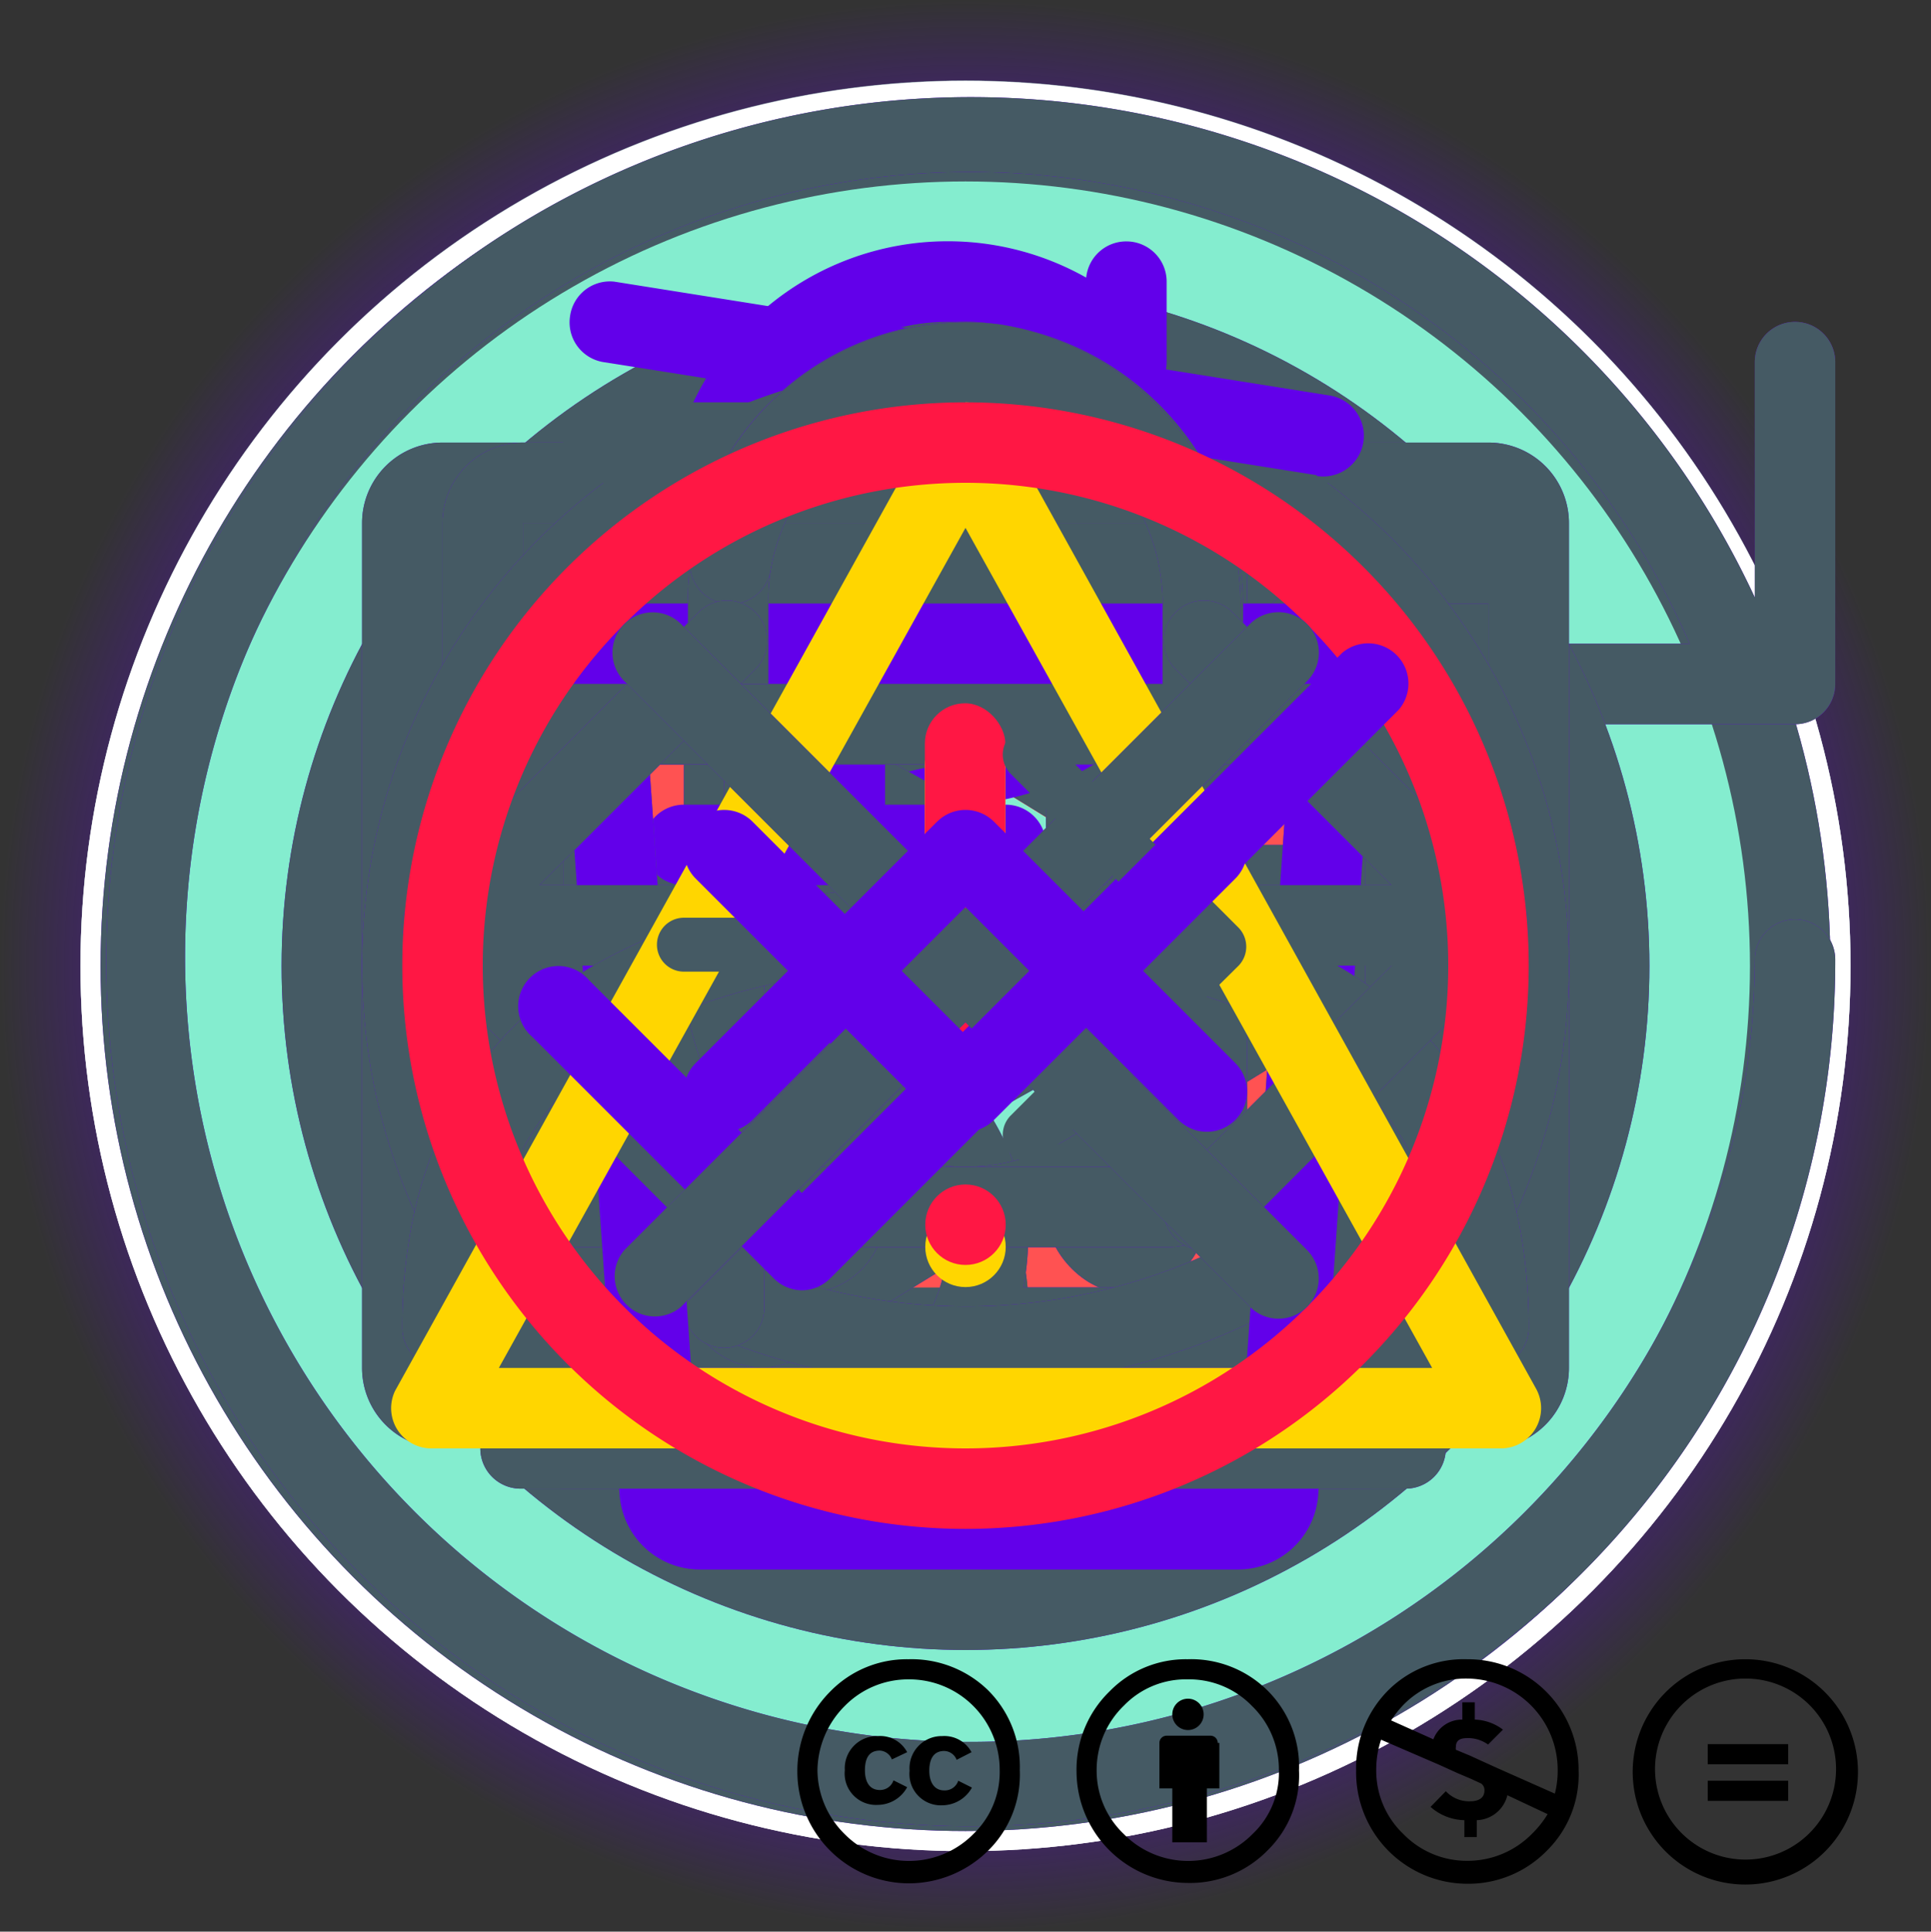 <!-- Icons under CC-BY-ND-NC license-->
<svg xmlns="http://www.w3.org/2000/svg" xmlns:xlink="http://www.w3.org/1999/xlink" viewBox="0 0 48 48.01">
  <rect x="0" y="0" width="48" height="48.01" fill="#333333" stroke="none"/>
  <defs>
    <style>
      .cls-1 {
        fill: url(#radial-gradient);
      }

      .cls-10, .cls-2 {
        fill: #fff;
      }

      .cls-15, .cls-16, .cls-3, .cls-7, .cls-8, .cls-9 {
        fill: none;
      }

      .cls-4 {
        fill: #90a4ae;
      }

      .cls-5 {
        fill: #6200ea;
      }

      .cls-6 {
        fill: #455a64;
      }

      .cls-10, .cls-15, .cls-7, .cls-9 {
        stroke: #6200ea;
      }

      .cls-7, .cls-8 {
        stroke-linecap: round;
      }

      .cls-7, .cls-8, .cls-9 {
        stroke-linejoin: round;
      }

      .cls-10, .cls-11, .cls-15, .cls-16, .cls-7, .cls-8, .cls-9 {
        stroke-width: 2px;
      }

      .cls-11, .cls-16, .cls-8 {
        stroke: #455a64;
      }

      .cls-8 {
        opacity: 0.5;
      }

      .cls-10, .cls-11, .cls-15, .cls-16 {
        stroke-miterlimit: 10;
      }

      .cls-11, .cls-14 {
        fill: #84edcf;
      }

      .cls-12 {
        fill: #ff5252;
      }

      .cls-13 {
        fill: #ffeb3b;
      }

      .cls-17 {
        fill: #b0bec5;
      }

      .cls-18 {
        fill: #ffd600;
      }

      .cls-19 {
        fill: #ff1744;
      }

      .cls-20 {
        fill-rule: evenodd;
      }
    </style>
    <radialGradient id="radial-gradient" cx="24" cy="24.01" r="24" gradientUnits="userSpaceOnUse">
      <stop offset="0.6" stop-color="#6200ea"/>
      <stop offset="1" stop-color="#6200ea" stop-opacity="0"/>
    </radialGradient>
  </defs>
  <title>icons_Asset 104</title>
  <g id="Layer_2" data-name="Layer 2">
    <g id="Pressed_bg">
      <circle id="shadow" class="cls-1" cx="24" cy="24.01" r="24"/>
      <circle id="whiteCircle" class="cls-2" cx="24" cy="24.01" r="22"/>
      <rect id="frame" class="cls-3" y="0.01" width="48" height="48"/>
    </g>
    <g id="Circle_bg">
      <g id="Circle">
        <path class="cls-4" d="M24,3A21,21,0,1,1,3,24,21,21,0,0,1,24,3m0-1A22,22,0,1,0,46,24,22,22,0,0,0,24,2Z"/>
      </g>
      <rect id="frame-2" data-name="frame" class="cls-3" y="0.01" width="48" height="48"/>
    </g>
    <g id="Selected_bg">
      <circle class="cls-2" cx="24" cy="24.01" r="22"/>
      <rect id="frame-3" data-name="frame" class="cls-3" y="0.01" width="48" height="48"/>
    </g>
    <g id="ic_about">
      <g id="about_highlight">
        <rect id="frame-4" data-name="frame" class="cls-3" y="0.01" width="48" height="48"/>
        <circle class="cls-5" cx="24" cy="18.58" r="1"/>
        <rect class="cls-5" x="23" y="21.54" width="2" height="10" rx="1" transform="translate(48.01 53.07) rotate(-180)"/>
        <rect id="frame-5" data-name="frame" class="cls-3" y="0.01" width="48" height="48" transform="translate(48 48.02) rotate(180)"/>
        <path class="cls-5" d="M34.5,13.32H16.15L11.7,8.88A1,1,0,0,0,10,9.59v23.1a3.5,3.5,0,0,0,3.5,3.5h21a3.5,3.5,0,0,0,3.5-3.5V16.82A3.5,3.5,0,0,0,34.5,13.32ZM36,32.69a1.51,1.51,0,0,1-1.5,1.5h-21a1.51,1.51,0,0,1-1.5-1.5V12l3.33,3.31H34.5A1.51,1.51,0,0,1,36,16.83Z"/>
      </g>
      <g id="about_default">
        <rect id="frame-6" data-name="frame" class="cls-3" y="0.01" width="48" height="48"/>
        <circle class="cls-6" cx="24" cy="18.58" r="1"/>
        <rect class="cls-6" x="23" y="21.54" width="2" height="10" rx="1" transform="translate(48.01 53.07) rotate(-180)"/>
        <rect id="frame-7" data-name="frame" class="cls-3" y="0.01" width="48" height="48" transform="translate(48 48.02) rotate(180)"/>
        <path class="cls-6" d="M34.5,13.32H16.15L11.7,8.88A1,1,0,0,0,10,9.59v23.1a3.5,3.5,0,0,0,3.5,3.5h21a3.5,3.5,0,0,0,3.5-3.5V16.82A3.5,3.5,0,0,0,34.5,13.32ZM36,32.69a1.51,1.51,0,0,1-1.5,1.5h-21a1.51,1.51,0,0,1-1.5-1.5V12l3.33,3.31H34.5A1.51,1.51,0,0,1,36,16.83Z"/>
      </g>
    </g>
    <g id="ic_new">
      <g id="new2_highlight">
        <rect id="frame-8" data-name="frame" class="cls-3" y="0.01" width="48" height="48"/>
        <path class="cls-5" d="M34,10H22.83a2,2,0,0,0-1.41.58L20,12l-6,6-1.41,1.41a2,2,0,0,0-.54,1,1.84,1.84,0,0,0-.05.41V36a2,2,0,0,0,2,2H34a2,2,0,0,0,2-2V12A2,2,0,0,0,34,10ZM22,12.84V20H14.83ZM34,36H14V22h8a2,2,0,0,0,2-2V12H34Z"/>
      </g>
      <g id="new2_default">
        <rect id="frame-9" data-name="frame" class="cls-3" y="0.01" width="48" height="48"/>
        <path class="cls-6" d="M34,10H22.83a2,2,0,0,0-1.41.58L20,12l-6,6-1.41,1.41a2,2,0,0,0-.54,1,1.84,1.84,0,0,0-.05.41V36a2,2,0,0,0,2,2H34a2,2,0,0,0,2-2V12A2,2,0,0,0,34,10ZM22,12.84V20H14.83ZM34,36H14V22h8a2,2,0,0,0,2-2V12H34Z"/>
      </g>
    </g>
    <g id="ic_download">
      <g id="download_highlight">
        <path class="cls-5" d="M31.78,23.23a1,1,0,0,0-1.41,0L25,28.6V11a1,1,0,1,0-2,0V28.59l-5.36-5.36a1,1,0,0,0-1.42,0,1,1,0,0,0,0,1.41l7.07,7.07a1,1,0,0,0,1.42,0l7.07-7.07A1,1,0,0,0,31.78,23.23Z"/>
        <rect class="cls-5" x="14" y="34.01" width="20" height="2" rx="1"/>
        <rect id="frame-10" data-name="frame" class="cls-3" y="0.01" width="48" height="48"/>
      </g>
      <g id="download_default">
        <path class="cls-6" d="M31.78,23.23a1,1,0,0,0-1.41,0L25,28.6V11a1,1,0,1,0-2,0V28.59l-5.36-5.36a1,1,0,0,0-1.42,0,1,1,0,0,0,0,1.41l7.07,7.07a1,1,0,0,0,1.42,0l7.07-7.07A1,1,0,0,0,31.78,23.23Z"/>
        <rect class="cls-6" x="14" y="34.01" width="20" height="2" rx="1"/>
        <rect id="frame-11" data-name="frame" class="cls-3" y="0.01" width="48" height="48"/>
      </g>
    </g>
    <g id="ic_open">
      <g id="open_highlight">
        <path class="cls-5" d="M16.22,24.79a1,1,0,0,0,1.41,0L23,19.42V37a1,1,0,0,0,2,0V19.42l5.36,5.37a1,1,0,0,0,1.42-1.42L24.71,16.3a1,1,0,0,0-1.42,0l-7.07,7.07A1,1,0,0,0,16.22,24.79Z"/>
        <rect class="cls-5" x="14" y="12.01" width="20" height="2" rx="1" transform="translate(48 26.01) rotate(180)"/>
        <rect id="frame-12" data-name="frame" class="cls-3" y="0.01" width="48" height="48"/>
      </g>
      <g id="open_default">
        <path class="cls-6" d="M16.22,24.79a1,1,0,0,0,1.41,0L23,19.42V37a1,1,0,0,0,2,0V19.42l5.36,5.37a1,1,0,0,0,1.42-1.42L24.71,16.3a1,1,0,0,0-1.42,0l-7.07,7.07A1,1,0,0,0,16.22,24.79Z"/>
        <rect class="cls-6" x="14" y="12.01" width="20" height="2" rx="1" transform="translate(48 26.01) rotate(180)"/>
        <rect id="frame-13" data-name="frame" class="cls-3" y="0.01" width="48" height="48"/>
      </g>
    </g>
    <g id="ic_uisettings">
      <g id="uiSettings_highlight">
        <g id="icon_UI_settings">
          <path class="cls-5" d="M27.59,16.63a4.88,4.88,0,1,0,4.88,4.88A4.87,4.87,0,0,0,27.59,16.63Zm0,7.75a2.88,2.88,0,1,1,2.88-2.87A2.88,2.88,0,0,1,27.59,24.38Z"/>
          <path class="cls-5" d="M36.39,22.5a6.5,6.5,0,0,0,.08-1,6.74,6.74,0,0,0-.08-1l1.21-.91a1,1,0,0,0,.27-1.3L35.5,14.21a1,1,0,0,0-1.25-.42l-1.41.6a9.3,9.3,0,0,0-1.71-1L31,11.89A1,1,0,0,0,30,11H25.23a1,1,0,0,0-1,.88l-.19,1.5a8.91,8.91,0,0,0-1.7,1l-1.41-.6a1,1,0,0,0-1.26.42L17.32,18.3a1,1,0,0,0,.26,1.3l1.21.91a8.4,8.4,0,0,0-.07,1,8.09,8.09,0,0,0,.07,1l-1.21.91a1,1,0,0,0-.26,1.3l2.36,4.09a1,1,0,0,0,1.26.42l1.41-.6a8.91,8.91,0,0,0,1.7,1l.19,1.51a1,1,0,0,0,1,.88H30a1,1,0,0,0,1-.88l.18-1.51a9.3,9.3,0,0,0,1.71-1l1.41.6a1,1,0,0,0,1.25-.42l2.37-4.09a1,1,0,0,0-.27-1.3Zm-2.06-2.26,0,.15a6.58,6.58,0,0,1,.12,1.12,6.58,6.58,0,0,1-.12,1.11l0,.15a1,1,0,0,0,.38,1l1,.74L34.22,27l-1.15-.48a1,1,0,0,0-1,.15l-.12.09A6.55,6.55,0,0,1,30,27.92l-.14,0a1,1,0,0,0-.64.82L29.07,30H26.12L26,28.79a1,1,0,0,0-.64-.81l-.14-.06a6.55,6.55,0,0,1-1.93-1.13l-.12-.09a1,1,0,0,0-1-.15L21,27l-1.48-2.55,1-.74a1,1,0,0,0,.39-1l0-.14a6.71,6.71,0,0,1-.11-1.12,6.52,6.52,0,0,1,.11-1.12l0-.15a1,1,0,0,0-.39-1l-1-.74L21,16l1.14.48a1,1,0,0,0,1-.14l.11-.1a7.22,7.22,0,0,1,1.94-1.13l.14-.05a1,1,0,0,0,.64-.82L26.12,13h2.95l.15,1.21a1,1,0,0,0,.63.82l.15.05a7,7,0,0,1,1.93,1.13l.12.1a1,1,0,0,0,1,.14L34.22,16l1.47,2.55-1,.74A1,1,0,0,0,34.33,20.24Z"/>
          <path class="cls-5" d="M36,30a1,1,0,0,0-1,1v3H11V14h7a1,1,0,0,0,0-2H10a1,1,0,0,0-1,1V35a1,1,0,0,0,1,1H36a1,1,0,0,0,1-1V31A1,1,0,0,0,36,30Z"/>
        </g>
        <rect id="frame-14" data-name="frame" class="cls-3" y="0.01" width="48" height="48"/>
      </g>
      <g id="uiSettings_default">
        <g id="icon_UI_settings-2" data-name="icon_UI_settings">
          <path class="cls-6" d="M27.59,16.63a4.88,4.88,0,1,0,4.88,4.88A4.87,4.87,0,0,0,27.59,16.63Zm0,7.75a2.88,2.88,0,1,1,2.88-2.87A2.88,2.88,0,0,1,27.59,24.38Z"/>
          <path class="cls-6" d="M36.39,22.5a6.5,6.5,0,0,0,.08-1,6.74,6.74,0,0,0-.08-1l1.21-.91a1,1,0,0,0,.27-1.3L35.5,14.21a1,1,0,0,0-1.25-.42l-1.41.6a9.3,9.3,0,0,0-1.71-1L31,11.89A1,1,0,0,0,30,11H25.23a1,1,0,0,0-1,.88l-.19,1.5a8.91,8.91,0,0,0-1.7,1l-1.41-.6a1,1,0,0,0-1.26.42L17.32,18.3a1,1,0,0,0,.26,1.3l1.21.91a8.4,8.4,0,0,0-.07,1,8.09,8.09,0,0,0,.07,1l-1.21.91a1,1,0,0,0-.26,1.3l2.36,4.09a1,1,0,0,0,1.26.42l1.41-.6a8.91,8.91,0,0,0,1.7,1l.19,1.51a1,1,0,0,0,1,.88H30a1,1,0,0,0,1-.88l.18-1.51a9.3,9.3,0,0,0,1.71-1l1.41.6a1,1,0,0,0,1.25-.42l2.37-4.09a1,1,0,0,0-.27-1.3Zm-2.06-2.26,0,.15a6.58,6.58,0,0,1,.12,1.12,6.58,6.58,0,0,1-.12,1.11l0,.15a1,1,0,0,0,.38,1l1,.74L34.22,27l-1.15-.48a1,1,0,0,0-1,.15l-.12.09A6.55,6.55,0,0,1,30,27.92l-.14,0a1,1,0,0,0-.64.82L29.07,30H26.12L26,28.79a1,1,0,0,0-.64-.81l-.14-.06a6.55,6.55,0,0,1-1.93-1.13l-.12-.09a1,1,0,0,0-1-.15L21,27l-1.48-2.55,1-.74a1,1,0,0,0,.39-1l0-.14a6.71,6.71,0,0,1-.11-1.12,6.52,6.52,0,0,1,.11-1.12l0-.15a1,1,0,0,0-.39-1l-1-.74L21,16l1.14.48a1,1,0,0,0,1-.14l.11-.1a7.22,7.22,0,0,1,1.94-1.13l.14-.05a1,1,0,0,0,.64-.82L26.12,13h2.95l.15,1.21a1,1,0,0,0,.63.82l.15.05a7,7,0,0,1,1.93,1.13l.12.1a1,1,0,0,0,1,.14L34.22,16l1.47,2.55-1,.74A1,1,0,0,0,34.33,20.24Z"/>
          <path class="cls-6" d="M36,30a1,1,0,0,0-1,1v3H11V14h7a1,1,0,0,0,0-2H10a1,1,0,0,0-1,1V35a1,1,0,0,0,1,1H36a1,1,0,0,0,1-1V31A1,1,0,0,0,36,30Z"/>
        </g>
        <rect id="frame-15" data-name="frame" class="cls-3" y="0.01" width="48" height="48"/>
      </g>
    </g>
    <g id="ic_clearSettings">
      <g id="clearSettings_highlight">
        <rect id="frame-16" data-name="frame" class="cls-3" y="0.01" width="48" height="48"/>
        <g id="icon_clear_settings">
          <path class="cls-5" d="M14.41,29.75l-1.1-1.9,1.44-1.09a1,1,0,0,0,.39-1l0-.19A9.05,9.05,0,0,1,15,24.13a9,9,0,0,1,.15-1.47l0-.19a1,1,0,0,0-.39-1l-1.44-1.08,2.13-3.69,1.68.72a1,1,0,0,0,1-.15l.15-.12a9.15,9.15,0,0,1,2.54-1.49l.19-.06a1,1,0,0,0,.64-.82L21.87,13h4.26l.21,1.79a1,1,0,0,0,.64.82l1.21.46.73-1.86L28.26,14,28,11.9A1,1,0,0,0,27,11H21a1,1,0,0,0-1,.88L19.74,14a10.75,10.75,0,0,0-2.39,1.4l-1.94-.83a1,1,0,0,0-1.26.42l-3,5.21a1,1,0,0,0,.27,1.3l1.67,1.26a8.9,8.9,0,0,0,0,2.79L11.4,26.78a1,1,0,0,0-.27,1.3l1.54,2.67Z"/>
          <path class="cls-5" d="M34.93,25.53a8.9,8.9,0,0,0,0-2.79l1.67-1.26a1,1,0,0,0,.27-1.3l-2.75-4.75,1.9-1.9a1,1,0,0,0,0-1.42,1,1,0,0,0-1.41,0L31.71,15h0L14.85,31.87h0L12,34.73a1,1,0,0,0,1.41,1.42l2.74-2.74,1.21-.52a10.75,10.75,0,0,0,2.39,1.4L20,36.37a1,1,0,0,0,1,.88h6a1,1,0,0,0,1-.88l.25-2.08a10.75,10.75,0,0,0,2.39-1.4l1.94.83a1,1,0,0,0,1.26-.42l3-5.22a1,1,0,0,0-.27-1.3ZM27.59,22a4.11,4.11,0,0,1,.63,2.17A4.22,4.22,0,0,1,24,28.35a4.17,4.17,0,0,1-2.18-.62Zm5.27.51,0,.19A8.83,8.83,0,0,1,33,24.13a9.05,9.05,0,0,1-.15,1.48l0,.19a1,1,0,0,0,.39,1l1.44,1.09-2.13,3.68-1.68-.71a1,1,0,0,0-1,.15l-.15.12a8.87,8.87,0,0,1-2.54,1.48l-.19.07a1,1,0,0,0-.64.82l-.21,1.79H21.87l-.21-1.79a1,1,0,0,0-.64-.82l-.19-.07a8.85,8.85,0,0,1-2.44-1.41l2-2A6.2,6.2,0,0,0,29,20.51l3.62-3.62,2,3.53L33.25,21.5A1,1,0,0,0,32.86,22.47Z"/>
          <path class="cls-5" d="M17.78,24.13A6.27,6.27,0,0,0,18,25.82l1.77-1.77a4.22,4.22,0,0,1,4.13-4.13l1.77-1.77a6.23,6.23,0,0,0-7.91,6Z"/>
        </g>
      </g>
      <g id="clearSettings_default">
        <rect id="frame-17" data-name="frame" class="cls-3" y="0.01" width="48" height="48"/>
        <g id="icon_clear_settings-2" data-name="icon_clear_settings">
          <path class="cls-6" d="M14.41,29.75l-1.1-1.9,1.44-1.09a1,1,0,0,0,.39-1l0-.19A9.05,9.05,0,0,1,15,24.13a9,9,0,0,1,.15-1.47l0-.19a1,1,0,0,0-.39-1l-1.44-1.08,2.13-3.69,1.68.72a1,1,0,0,0,1-.15l.15-.12a9.15,9.15,0,0,1,2.54-1.49l.19-.06a1,1,0,0,0,.64-.82L21.87,13h4.26l.21,1.79a1,1,0,0,0,.64.82l1.21.46.73-1.86L28.26,14,28,11.9A1,1,0,0,0,27,11H21a1,1,0,0,0-1,.88L19.74,14a10.75,10.75,0,0,0-2.39,1.4l-1.94-.83a1,1,0,0,0-1.26.42l-3,5.21a1,1,0,0,0,.27,1.3l1.67,1.26a8.9,8.9,0,0,0,0,2.79L11.4,26.78a1,1,0,0,0-.27,1.3l1.54,2.67Z"/>
          <path class="cls-6" d="M34.93,25.53a8.9,8.9,0,0,0,0-2.79l1.67-1.26a1,1,0,0,0,.27-1.3l-2.75-4.75,1.9-1.9a1,1,0,0,0,0-1.42,1,1,0,0,0-1.41,0L31.71,15h0L14.85,31.87h0L12,34.73a1,1,0,0,0,1.41,1.42l2.74-2.74,1.21-.52a10.75,10.75,0,0,0,2.39,1.4L20,36.37a1,1,0,0,0,1,.88h6a1,1,0,0,0,1-.88l.25-2.08a10.75,10.75,0,0,0,2.39-1.4l1.94.83a1,1,0,0,0,1.26-.42l3-5.22a1,1,0,0,0-.27-1.3ZM27.59,22a4.11,4.11,0,0,1,.63,2.17A4.22,4.22,0,0,1,24,28.35a4.17,4.17,0,0,1-2.18-.62Zm5.27.51,0,.19A8.83,8.83,0,0,1,33,24.13a9.05,9.05,0,0,1-.15,1.48l0,.19a1,1,0,0,0,.39,1l1.44,1.09-2.13,3.68-1.68-.71a1,1,0,0,0-1,.15l-.15.12a8.87,8.87,0,0,1-2.54,1.48l-.19.07a1,1,0,0,0-.64.82l-.21,1.79H21.87l-.21-1.79a1,1,0,0,0-.64-.82l-.19-.07a8.85,8.85,0,0,1-2.44-1.41l2-2A6.2,6.2,0,0,0,29,20.51l3.62-3.62,2,3.53L33.25,21.5A1,1,0,0,0,32.86,22.47Z"/>
          <path class="cls-6" d="M17.78,24.13A6.27,6.27,0,0,0,18,25.82l1.77-1.77a4.22,4.22,0,0,1,4.13-4.13l1.77-1.77a6.23,6.23,0,0,0-7.91,6Z"/>
        </g>
      </g>
    </g>
    <g id="ic_TextMode">
      <g id="textMode_highlight">
        <rect id="frame-18" data-name="frame" class="cls-3" y="0.01" width="48" height="48"/>
        <path class="cls-5" d="M37,11H11a2,2,0,0,0-2,2V34a2,2,0,0,0,2,2H37a2,2,0,0,0,2-2V13A2,2,0,0,0,37,11Zm0,23H11V15H37Z"/>
        <path class="cls-5" d="M28.63,27.4,25.23,24l3.4-3.4a1,1,0,1,0-1.42-1.42L24,22.39,20.8,19.18a1,1,0,1,0-1.41,1.42l3.4,3.4-3.4,3.4a1,1,0,0,0,.71,1.71,1,1,0,0,0,.7-.3L24,25.61l3.21,3.2a1,1,0,0,0,1.41,0A1,1,0,0,0,28.63,27.4Z"/>
      </g>
      <g id="textMode_default">
        <rect id="frame-19" data-name="frame" class="cls-3" y="0.01" width="48" height="48"/>
        <path class="cls-6" d="M37,11H11a2,2,0,0,0-2,2V34a2,2,0,0,0,2,2H37a2,2,0,0,0,2-2V13A2,2,0,0,0,37,11Zm0,23H11V15H37Z"/>
        <path class="cls-6" d="M20.61,29.11a1,1,0,0,1-.7-.3L15.79,24.7a1,1,0,0,1-.29-.7,1,1,0,0,1,.29-.71l4.11-4.11a1,1,0,0,1,1.41,1.42L17.92,24l3.4,3.4a1,1,0,0,1-.71,1.71Z"/>
        <path class="cls-6" d="M27.4,29.11a1,1,0,0,1-.71-.3,1,1,0,0,1,0-1.41l3.4-3.4-3.41-3.4a1,1,0,0,1,1.42-1.42l4.11,4.12a1,1,0,0,1,.29.7,1,1,0,0,1-.29.71l-4.11,4.1A1,1,0,0,1,27.4,29.11Z"/>
      </g>
    </g>
    <g id="ic_basicMode">
      <g id="basicMode_default">
        <polyline class="cls-7" points="38 26.41 24 34.81 10 26.41"/>
        <rect id="frame-20" data-name="frame" class="cls-3" y="0.01" width="48" height="48"/>
        <polygon class="cls-8" points="10 20.41 24 12.01 38 20.41 24 28.81 10 20.41"/>
      </g>
    </g>
    <g id="ic_mediumMode">
      <g id="mediumMode_default">
        <polyline class="cls-7" points="10 26.41 24 34.81 38 26.41"/>
        <rect id="frame-21" data-name="frame" class="cls-3" y="0.01" width="48" height="48"/>
        <polygon class="cls-9" points="24 28.81 10 20.41 24 12.01 38 20.41 24 28.81"/>
      </g>
    </g>
    <g id="ic_Help">
      <g id="help_highlight">
        <g id="help">
          <path class="cls-5" d="M25.17,15.19a5,5,0,0,0-4.28,1A4.89,4.89,0,0,0,19,20a1,1,0,0,0,2,0,2.9,2.9,0,0,1,1.13-2.31A3,3,0,1,1,25,22.88a3.13,3.13,0,0,0-2,3V28a1,1,0,0,0,2,0V25.85a1.13,1.13,0,0,1,.68-1.08,5,5,0,0,0,3.19-5.88A5,5,0,0,0,25.17,15.19Z"/>
          <path class="cls-5" d="M24,11A13,13,0,1,1,11,24,13,13,0,0,1,24,11m0-2A15,15,0,1,0,39,24,15,15,0,0,0,24,9Z"/>
          <rect class="cls-5" x="23" y="31.03" width="2" height="2" rx="0.4"/>
        </g>
        <rect id="frame-22" data-name="frame" class="cls-3" y="0.01" width="48" height="48"/>
      </g>
      <g id="help_default">
        <g id="help-2" data-name="help">
          <path class="cls-6" d="M25.17,15.19a5,5,0,0,0-4.28,1A4.89,4.89,0,0,0,19,20a1,1,0,0,0,2,0,2.9,2.9,0,0,1,1.13-2.31A3,3,0,1,1,25,22.88a3.13,3.13,0,0,0-2,3V28a1,1,0,0,0,2,0V25.85a1.13,1.13,0,0,1,.68-1.08,5,5,0,0,0,3.19-5.88A5,5,0,0,0,25.17,15.19Z"/>
          <path class="cls-6" d="M24,11A13,13,0,1,1,11,24,13,13,0,0,1,24,11m0-2A15,15,0,1,0,39,24,15,15,0,0,0,24,9Z"/>
          <rect class="cls-6" x="23" y="31.03" width="2" height="2" rx="0.4"/>
        </g>
        <rect id="frame-23" data-name="frame" class="cls-3" y="0.01" width="48" height="48"/>
      </g>
    </g>
    <g id="ic_play">
      <g id="play_highlight">
        <circle class="cls-10" cx="24" cy="24.01" r="20.5"/>
        <path class="cls-5" d="M19,34a1.93,1.93,0,0,1-1-.26A2,2,0,0,1,17,32V16a2,2,0,0,1,1-1.75,2,2,0,0,1,2,0l13,8A2,2,0,0,1,34,24a2,2,0,0,1-1,1.7l-13,8A2,2,0,0,1,19,34Zm0-18V32h0l13-8Z"/>
        <rect id="frame-24" data-name="frame" class="cls-3" width="48" height="48"/>
      </g>
      <g id="play_default">
        <circle class="cls-11" cx="24" cy="24.01" r="20.5"/>
        <path class="cls-6" d="M19,34a1.93,1.93,0,0,1-1-.26A2,2,0,0,1,17,32V16a2,2,0,0,1,1-1.75,2,2,0,0,1,2,0l13,8A2,2,0,0,1,34,24a2,2,0,0,1-1,1.7l-13,8A2,2,0,0,1,19,34Zm0-18V32h0l13-8Z"/>
        <rect id="frame-25" data-name="frame" class="cls-3" width="48" height="48"/>
        <polygon class="cls-2" points="31.95 24 19.05 16.06 19.05 31.94 31.95 24"/>
      </g>
    </g>
    <g id="ic_Stop">
      <g id="stop_highlight">
        <rect id="frame-26" data-name="frame" class="cls-3" y="0.01" width="48" height="48"/>
        <g>
          <rect class="cls-12" x="16" y="16.01" width="16" height="16"/>
          <path class="cls-5" d="M31.65,34H16.35A2.35,2.35,0,0,1,14,31.66V16.36A2.35,2.35,0,0,1,16.35,14h15.3A2.35,2.35,0,0,1,34,16.36v15.3A2.36,2.36,0,0,1,31.65,34ZM16,16h0V32H32V16Z"/>
        </g>
      </g>
      <g id="stop_default">
        <rect id="frame-27" data-name="frame" class="cls-3" y="0.01" width="48" height="48"/>
        <g>
          <rect class="cls-12" x="16" y="16.01" width="16" height="16"/>
          <path class="cls-6" d="M31.65,34H16.35A2.35,2.35,0,0,1,14,31.66V16.36A2.35,2.35,0,0,1,16.35,14h15.3A2.35,2.35,0,0,1,34,16.36v15.3A2.36,2.36,0,0,1,31.65,34ZM16,16h0V32H32V16Z"/>
        </g>
      </g>
    </g>
    <g id="ic_reloadProgram">
      <g id="reload_highlight">
        <path class="cls-5" d="M19,34a2,2,0,0,1-2-2V16a2,2,0,0,1,1-1.75,2,2,0,0,1,2,0l13,8a2,2,0,0,1,0,3.41l-13,8A2.06,2.06,0,0,1,19,34Zm0-18V32h0l13-8Z"/>
        <rect id="frame-28" data-name="frame" class="cls-3" y="0.01" width="48" height="48"/>
        <polygon class="cls-13" points="32 24.01 19 16.01 19 32.01 32 24.01"/>
        <path class="cls-5" d="M35.62,17a1,1,0,0,0,1,1h8a1,1,0,0,0,1-1V9a1,1,0,0,0-2,0v5.85a21.49,21.49,0,1,0,2,9,1,1,0,1,0-2,0A19.51,19.51,0,1,1,42,16H36.62A1,1,0,0,0,35.62,17Z"/>
      </g>
      <g id="reload_default">
        <path class="cls-6" d="M19,34a2,2,0,0,1-2-2V16a2,2,0,0,1,1-1.75,2,2,0,0,1,2,0l13,8a2,2,0,0,1,0,3.41l-13,8A2.06,2.06,0,0,1,19,34Zm0-18V32h0l13-8Z"/>
        <rect id="frame-29" data-name="frame" class="cls-3" y="0.01" width="48" height="48"/>
        <polygon class="cls-14" points="32 24.01 19 16.01 19 32.01 32 24.01"/>
        <path class="cls-6" d="M35.62,17a1,1,0,0,0,1,1h8a1,1,0,0,0,1-1V9a1,1,0,0,0-2,0v5.85a21.49,21.49,0,1,0,2,9,1,1,0,1,0-2,0A19.51,19.51,0,1,1,42,16H36.62A1,1,0,0,0,35.62,17Z"/>
      </g>
    </g>
    <g id="ic_pause">
      <g id="pause_highlight">
        <rect id="frame-30" data-name="frame" class="cls-3" y="0.01" width="48" height="48"/>
        <g id="pause">
          <rect class="cls-5" x="26" y="16.14" width="4" height="16" rx="2"/>
          <rect class="cls-5" x="18" y="16.14" width="4" height="16" rx="2"/>
        </g>
        <circle class="cls-15" cx="24" cy="24.01" r="16"/>
      </g>
      <g id="pause_default">
        <rect id="frame-31" data-name="frame" class="cls-3" y="0.01" width="48" height="48"/>
        <g id="pause-2" data-name="pause">
          <circle class="cls-16" cx="24" cy="24.01" r="16"/>
          <rect class="cls-6" x="26" y="16.14" width="4" height="16" rx="2"/>
          <rect class="cls-6" x="18" y="16.14" width="4" height="16" rx="2"/>
        </g>
      </g>
    </g>
    <g id="ic_connect">
      <g id="robotConnect_default">
        <path class="cls-6" d="M36,23H12a2,2,0,0,0-2,2v9a2,2,0,0,0,2,2h2a6.29,6.29,0,0,0,1.54,1.71l.06.05a5.25,5.25,0,0,0,.58.38l.06,0a6.13,6.13,0,0,0,1.37.58l.19,0,.55.11.21,0a5.73,5.73,0,0,0,1.51,0l.21,0,.55-.11.19,0a6.13,6.13,0,0,0,1.37-.58l.06,0a5.25,5.25,0,0,0,.58-.38l.06,0A6.48,6.48,0,0,0,24.65,36H36a2,2,0,0,0,2-2V25A2,2,0,0,0,36,23ZM22.89,35a1.88,1.88,0,0,1-.16.23,4.16,4.16,0,0,1-.32.39.86.86,0,0,1-.13.14,4.77,4.77,0,0,1-.54.45l-.12.08c-.2.12-.4.23-.61.33l-.05,0a3.26,3.26,0,0,1-.71.22l-.15,0a3.7,3.7,0,0,1-1.53,0l-.16,0a3.35,3.35,0,0,1-.7-.22l-.05,0a5.92,5.92,0,0,1-.61-.33l-.12-.08a4,4,0,0,1-.54-.45.86.86,0,0,1-.13-.14,4.16,4.16,0,0,1-.32-.39,1.88,1.88,0,0,1-.16-.23,4.13,4.13,0,0,1-.67-2.25,4.23,4.23,0,1,1,8.45,0A4.13,4.13,0,0,1,22.89,35ZM36,34H25.44a7.1,7.1,0,0,0,.12-1.22,6.23,6.23,0,1,0-12.45,0A7.1,7.1,0,0,0,13.23,34H12V25H36Z"/>
        <path class="cls-5" d="M33.5,12a2.49,2.49,0,0,0-2.3,1.53H16.81a2.52,2.52,0,1,0,0,2H31.23A2.5,2.5,0,1,0,33.5,12Z"/>
        <rect id="frame-32" data-name="frame" class="cls-3" y="0.01" width="48" height="48"/>
      </g>
    </g>
    <g id="ic_code_running">
      <rect id="frame-33" data-name="frame" class="cls-3" width="48" height="48"/>
      <g id="running_default">
        <path class="cls-6" d="M36,23H12a2,2,0,0,0-2,2v9a2,2,0,0,0,2,2h2a6.29,6.29,0,0,0,1.54,1.71l.06.05a5.25,5.25,0,0,0,.58.38l.06,0a6.13,6.13,0,0,0,1.37.58l.19,0,.55.11.21,0a5.73,5.73,0,0,0,1.51,0l.21,0,.55-.11.19,0a6.13,6.13,0,0,0,1.37-.58l.06,0a5.25,5.25,0,0,0,.58-.38l.06,0A6.48,6.48,0,0,0,24.65,36H36a2,2,0,0,0,2-2V25A2,2,0,0,0,36,23ZM22.89,35a1.88,1.88,0,0,1-.16.23,4.16,4.16,0,0,1-.32.39.86.86,0,0,1-.13.14,4.77,4.77,0,0,1-.54.45l-.12.08c-.2.12-.4.23-.61.33l-.05,0a3.26,3.26,0,0,1-.71.22l-.15,0a3.7,3.7,0,0,1-1.53,0l-.16,0a3.35,3.35,0,0,1-.7-.22l-.05,0a5.92,5.92,0,0,1-.61-.33l-.12-.08a4,4,0,0,1-.54-.45.86.86,0,0,1-.13-.14,4.16,4.16,0,0,1-.32-.39,1.88,1.88,0,0,1-.16-.23,4.13,4.13,0,0,1-.67-2.25,4.23,4.23,0,1,1,8.45,0A4.13,4.13,0,0,1,22.89,35ZM36,34H25.44a7.1,7.1,0,0,0,.12-1.22,6.23,6.23,0,1,0-12.45,0A7.1,7.1,0,0,0,13.23,34H12V25H36Z"/>
        <g>
          <path class="cls-5" d="M28,6a1,1,0,0,0-1,.9A7,7,0,0,0,16.56,13a1,1,0,1,0,2,0,5,5,0,0,1,5-5,5.12,5.12,0,0,1,1.7.31A1,1,0,0,0,25,9a1,1,0,0,0,1,1h2a1,1,0,0,0,1-1V7A1,1,0,0,0,28,6Z"/>
          <path class="cls-5" d="M29.56,12a1,1,0,0,0-1,1,5,5,0,0,1-6.72,4.71,1,1,0,0,0,.28-.7,1,1,0,0,0-1-1h-2a1,1,0,0,0-1,1v2a1,1,0,0,0,1,1,1,1,0,0,0,1-.9A7,7,0,0,0,30.56,13,1,1,0,0,0,29.56,12Z"/>
        </g>
      </g>
    </g>
    <g id="ic_disconnect">
      <g id="disconnect_highlight">
        <path class="cls-5" d="M20.11,17.08a1,1,0,0,0,1.42,0L24,14.6l2.48,2.48a1,1,0,0,0,1.41,0,1,1,0,0,0,0-1.42l-2.47-2.47,2.47-2.48A1,1,0,1,0,26.48,9.3L24,11.78,21.53,9.3a1,1,0,0,0-1.42,0,1,1,0,0,0,0,1.41l2.48,2.48-2.48,2.47A1,1,0,0,0,20.11,17.08Z"/>
        <path class="cls-5" d="M36,21H12a2,2,0,0,0-2,2v9a2,2,0,0,0,2,2h2a6.29,6.29,0,0,0,1.54,1.71l.06.05c.19.14.38.26.58.38l.06,0a6.63,6.63,0,0,0,1.37.58l.19,0a3.35,3.35,0,0,0,.55.11l.21,0a5.73,5.73,0,0,0,1.51,0l.21,0a3.57,3.57,0,0,0,.55-.11l.19-.05a6.1,6.1,0,0,0,1.37-.57l.06,0c.2-.12.39-.24.58-.38l.06-.05A6.29,6.29,0,0,0,24.65,34H36a2,2,0,0,0,2-2V23A2,2,0,0,0,36,21ZM22.89,33a1.88,1.88,0,0,1-.16.23,4.16,4.16,0,0,1-.32.39l-.13.14a3.84,3.84,0,0,1-.54.44l-.12.09c-.2.12-.4.23-.61.33l-.05,0a4.91,4.91,0,0,1-.71.22l-.15,0a3.7,3.7,0,0,1-1.53,0l-.16,0a5.19,5.19,0,0,1-.7-.22l-.05,0a5.92,5.92,0,0,1-.61-.33l-.12-.09a3.34,3.34,0,0,1-.54-.44l-.13-.14a4.16,4.16,0,0,1-.32-.39,1.88,1.88,0,0,1-.16-.23,4.14,4.14,0,0,1-.67-2.26,4.23,4.23,0,0,1,8.45,0A4.17,4.17,0,0,1,22.89,33ZM36,32H25.44a7.12,7.12,0,0,0,.12-1.23,6.23,6.23,0,0,0-12.45,0A7.12,7.12,0,0,0,13.23,32H12V23H36Z"/>
        <rect id="frame-34" data-name="frame" class="cls-3" y="0.01" width="48" height="48"/>
      </g>
      <g id="disconnect_default">
        <path class="cls-17" d="M20.11,17.08a1,1,0,0,0,1.42,0L24,14.6l2.48,2.48a1,1,0,0,0,1.41,0,1,1,0,0,0,0-1.42l-2.47-2.47,2.47-2.48A1,1,0,1,0,26.48,9.3L24,11.78,21.53,9.3a1,1,0,0,0-1.42,0,1,1,0,0,0,0,1.41l2.48,2.48-2.48,2.47A1,1,0,0,0,20.11,17.08Z"/>
        <path class="cls-6" d="M36,21H12a2,2,0,0,0-2,2v9a2,2,0,0,0,2,2h2a6.29,6.29,0,0,0,1.54,1.71l.06.05c.19.14.38.26.58.38l.06,0a6.63,6.63,0,0,0,1.37.58l.19,0a3.35,3.35,0,0,0,.55.11l.21,0a5.73,5.73,0,0,0,1.51,0l.21,0a3.57,3.57,0,0,0,.55-.11l.19-.05a6.1,6.1,0,0,0,1.37-.57l.06,0c.2-.12.39-.24.58-.38l.06-.05A6.29,6.29,0,0,0,24.65,34H36a2,2,0,0,0,2-2V23A2,2,0,0,0,36,21ZM22.89,33a1.88,1.88,0,0,1-.16.23,4.16,4.16,0,0,1-.32.39l-.13.14a3.84,3.84,0,0,1-.54.44l-.12.09c-.2.12-.4.23-.61.33l-.05,0a4.91,4.91,0,0,1-.71.22l-.15,0a3.7,3.7,0,0,1-1.53,0l-.16,0a5.19,5.19,0,0,1-.7-.22l-.05,0a5.92,5.92,0,0,1-.61-.33l-.12-.09a3.34,3.34,0,0,1-.54-.44l-.13-.14a4.16,4.16,0,0,1-.32-.39,1.88,1.88,0,0,1-.16-.23,4.14,4.14,0,0,1-.67-2.26,4.23,4.23,0,0,1,8.45,0A4.17,4.17,0,0,1,22.89,33ZM36,32H25.44a7.12,7.12,0,0,0,.12-1.23,6.23,6.23,0,0,0-12.45,0A7.12,7.12,0,0,0,13.23,32H12V23H36Z"/>
        <rect id="frame-35" data-name="frame" class="cls-3" y="0.01" width="48" height="48"/>
      </g>
    </g>
    <g id="ic_UI_disable">
      <g id="disable_highlight">
        <path class="cls-5" d="M13.27,30.49l1.41-1.41a14.72,14.72,0,0,1-3.49-4.32,1.63,1.63,0,0,1,0-1.52A14.44,14.44,0,0,1,27.74,16l1.6-1.6a16.26,16.26,0,0,0-5.34-.9A16.51,16.51,0,0,0,9.42,22.3a3.65,3.65,0,0,0,0,3.4A16.56,16.56,0,0,0,13.27,30.49Z"/>
        <path class="cls-5" d="M38.58,22.3a16.49,16.49,0,0,0-5.46-6L36,13.4A1,1,0,0,0,34.6,12l-3.26,3.27h0l-1.49,1.5h0L28.18,18.4h0l-1.43,1.44h0l-6.91,6.91h0L18.4,28.18h0l-2.08,2.09h0l-1.44,1.44h0L12,34.6A1,1,0,0,0,12,36a1,1,0,0,0,.7.29A1,1,0,0,0,13.4,36l3.27-3.28a16.47,16.47,0,0,0,21.91-7A3.65,3.65,0,0,0,38.58,22.3ZM29,24a5,5,0,0,1-5,5,4.92,4.92,0,0,1-2.74-.83l6.9-6.9A4.92,4.92,0,0,1,29,24Zm7.82.76a14.48,14.48,0,0,1-18.64,6.48l1.66-1.65a7,7,0,0,0,9.76-9.77l2.09-2.08a14.46,14.46,0,0,1,5.13,5.5A1.63,1.63,0,0,1,36.81,24.76Z"/>
        <path class="cls-5" d="M24,19a5.05,5.05,0,0,1,.68.07l1.66-1.65A6.74,6.74,0,0,0,24,17a7,7,0,0,0-7,7,6.73,6.73,0,0,0,.41,2.34l1.65-1.66A4.91,4.91,0,0,1,24,19Z"/>
        <rect id="frame-36" data-name="frame" class="cls-3" y="0.01" width="48" height="48"/>
      </g>
      <g id="disable_default">
        <g id="disable_Path">
          <path class="cls-6" d="M13.27,30.49l1.41-1.41a14.72,14.72,0,0,1-3.49-4.32,1.63,1.63,0,0,1,0-1.52A14.44,14.44,0,0,1,27.74,16l1.6-1.6a16.26,16.26,0,0,0-5.34-.9A16.51,16.51,0,0,0,9.42,22.3a3.65,3.65,0,0,0,0,3.4A16.56,16.56,0,0,0,13.27,30.49Z"/>
          <path class="cls-6" d="M38.58,22.3a16.49,16.49,0,0,0-5.46-6L36,13.4A1,1,0,0,0,34.6,12l-3.26,3.27h0l-1.49,1.5h0L28.18,18.4h0l-1.43,1.44h0l-6.91,6.91h0L18.4,28.18h0l-2.08,2.09h0l-1.44,1.44h0L12,34.6A1,1,0,0,0,12,36a1,1,0,0,0,.7.29A1,1,0,0,0,13.4,36l3.27-3.28a16.47,16.47,0,0,0,21.91-7A3.65,3.65,0,0,0,38.58,22.3ZM29,24a5,5,0,0,1-5,5,4.92,4.92,0,0,1-2.74-.83l6.9-6.9A4.92,4.92,0,0,1,29,24Zm7.82.76a14.48,14.48,0,0,1-18.64,6.48l1.66-1.65a7,7,0,0,0,9.76-9.77l2.09-2.08a14.46,14.46,0,0,1,5.13,5.5A1.63,1.63,0,0,1,36.81,24.76Z"/>
          <path class="cls-6" d="M24,19a5.05,5.05,0,0,1,.68.07l1.66-1.65A6.74,6.74,0,0,0,24,17a7,7,0,0,0-7,7,6.73,6.73,0,0,0,.41,2.34l1.65-1.66A4.91,4.91,0,0,1,24,19Z"/>
        </g>
        <rect id="frame-37" data-name="frame" class="cls-3" y="0.01" width="48" height="48"/>
      </g>
    </g>
    <g id="ic_simulator">
      <g id="simulator_highlight">
        <rect id="frame-38" data-name="frame" class="cls-3" y="0.01" width="48" height="48"/>
        <path class="cls-5" d="M21,20.6,27.08,24,21,27.42V20.6M20.16,18A1.14,1.14,0,0,0,19,19.15v9.72A1.15,1.15,0,0,0,20.16,30a1.18,1.18,0,0,0,.57-.15L29.42,25a1.12,1.12,0,0,0,0-2l-8.69-4.86a1.08,1.08,0,0,0-.57-.15Z"/>
        <path class="cls-5" d="M37,11H11a2,2,0,0,0-2,2V34a2,2,0,0,0,2,2H37a2,2,0,0,0,2-2V13A2,2,0,0,0,37,11Zm0,23H11V15H37Z"/>
      </g>
      <g id="simulator_default">
        <rect id="frame-39" data-name="frame" class="cls-3" y="0.01" width="48" height="48"/>
        <path class="cls-6" d="M21,20.6,27.08,24,21,27.42V20.6M20.16,18A1.14,1.14,0,0,0,19,19.15v9.72A1.15,1.15,0,0,0,20.16,30a1.18,1.18,0,0,0,.57-.15L29.42,25a1.12,1.12,0,0,0,0-2l-8.69-4.86a1.08,1.08,0,0,0-.57-.15Z"/>
        <path class="cls-6" d="M37,11H11a2,2,0,0,0-2,2V34a2,2,0,0,0,2,2H37a2,2,0,0,0,2-2V13A2,2,0,0,0,37,11Zm0,23H11V15H37Z"/>
      </g>
    </g>
    <g id="ic_duplicate">
      <g id="duplicate_highlight">
        <g id="duplicate">
          <path class="cls-5" d="M24.21,35H19.57a1,1,0,0,0,0,2h4.64a1,1,0,0,0,0-2Z"/>
          <path class="cls-5" d="M36,27.84a1,1,0,0,0-1,1v4.63a1,1,0,0,0,2,0V28.84A1,1,0,0,0,36,27.84Z"/>
          <path class="cls-5" d="M33.47,35H28.84a1,1,0,1,0,0,2h4.63a1,1,0,0,0,0-2Z"/>
          <path class="cls-5" d="M36,18.57a1,1,0,0,0-1,1v4.64a1,1,0,0,0,2,0V19.57A1,1,0,0,0,36,18.57Z"/>
          <path class="cls-5" d="M19,32.51V31H29a2,2,0,0,0,2-2V19h1.5a1,1,0,0,0,0-2H31V13a2,2,0,0,0-2-2H13a2,2,0,0,0-2,2V29a2,2,0,0,0,2,2h4v1.5a1,1,0,0,0,2,0ZM13,13H29v5h0V29H13Z"/>
        </g>
        <path class="cls-5" d="M25,20H22V17a1,1,0,0,0-2,0v3H17a1,1,0,0,0,0,2h3v3a1,1,0,1,0,2,0V22h3a1,1,0,0,0,0-2Z"/>
        <rect id="frame-40" data-name="frame" class="cls-3" y="0.01" width="48" height="48"/>
      </g>
      <g id="duplicate_default">
        <g id="duplicate-2" data-name="duplicate">
          <path class="cls-6" d="M24.21,35H19.57a1,1,0,0,0,0,2h4.64a1,1,0,0,0,0-2Z"/>
          <path class="cls-6" d="M36,27.84a1,1,0,0,0-1,1v4.63a1,1,0,0,0,2,0V28.84A1,1,0,0,0,36,27.84Z"/>
          <path class="cls-6" d="M33.47,35H28.84a1,1,0,1,0,0,2h4.63a1,1,0,0,0,0-2Z"/>
          <path class="cls-6" d="M36,18.57a1,1,0,0,0-1,1v4.64a1,1,0,0,0,2,0V19.57A1,1,0,0,0,36,18.57Z"/>
          <path class="cls-6" d="M19,32.51V31H29a2,2,0,0,0,2-2V19h1.5a1,1,0,0,0,0-2H31V13a2,2,0,0,0-2-2H13a2,2,0,0,0-2,2V29a2,2,0,0,0,2,2h4v1.5a1,1,0,0,0,2,0ZM13,13H29v5h0V29H13Z"/>
        </g>
        <rect id="frame-41" data-name="frame" class="cls-3" y="0.01" width="48" height="48"/>
      </g>
    </g>
    <g id="ic_deactivate">
      <g id="deactivate_highlight">
        <path class="cls-5" d="M24,9A15,15,0,1,0,39,24,15,15,0,0,0,24,9Zm0,2a13,13,0,0,1,8.47,3.15L14.16,32.43A13,13,0,0,1,24,11Zm0,26a13,13,0,0,1-8.43-3.13l18.31-18.3A13,13,0,0,1,24,37Z"/>
        <rect id="frame-42" data-name="frame" class="cls-3" y="0.01" width="48" height="48"/>
      </g>
      <g id="deactivate_default">
        <path class="cls-6" d="M24,9A15,15,0,1,0,39,24,15,15,0,0,0,24,9Zm0,2a13,13,0,0,1,8.47,3.15L14.16,32.43A13,13,0,0,1,24,11Zm0,26a13,13,0,0,1-8.43-3.13l18.31-18.3A13,13,0,0,1,24,37Z"/>
        <rect id="frame-43" data-name="frame" class="cls-3" y="0.01" width="48" height="48"/>
      </g>
    </g>
    <g id="ic_delete">
      <g id="delete_default">
        <path id="trash_path" class="cls-6" d="M32.17,15H16a2,2,0,0,0-2,2.17L15.4,37.12a2,2,0,0,0,2,1.89H30.77a2,2,0,0,0,2-1.89l1.39-19.94a2.06,2.06,0,0,0-.54-1.54A2,2,0,0,0,32.17,15Zm0,2-1.4,20L17.39,37,16,17H32.17Z"/>
        <path id="clap_path" class="cls-6" d="M15,12H33a1,1,0,0,0,0-2H15a1,1,0,0,0,0,2Z"/>
        <rect id="frame-44" data-name="frame" class="cls-3" y="0.01" width="48" height="48"/>
      </g>
      <g id="delete_highlight">
        <path id="trash_path-2" data-name="trash_path" class="cls-5" d="M32.17,15H16a2,2,0,0,0-2,2.17L15.4,37.12a2,2,0,0,0,2,1.89H30.77a2,2,0,0,0,2-1.89l1.39-19.94a2.06,2.06,0,0,0-.54-1.54A2,2,0,0,0,32.17,15Zm0,2-1.4,20L17.39,37,16,17H32.17Z"/>
        <path id="clap_path-2" data-name="clap_path" class="cls-5" d="M32.73,11.81,15,9a1,1,0,0,1-.83-1.14A1,1,0,0,1,15.27,7L33.05,9.83a1,1,0,1,1-.32,2Z"/>
        <rect id="frame-45" data-name="frame" class="cls-3" y="0.01" width="48" height="48"/>
      </g>
    </g>
    <g id="ic_lockCode">
      <g id="locked_highlight">
        <rect id="frame-46" data-name="frame" class="cls-3" y="0.01" width="48" height="48"/>
        <path id="pathLocked" class="cls-5" d="M34,17H30.9V15.2A7.09,7.09,0,0,0,24.21,8a6.9,6.9,0,0,0-7.11,6.9V17H14a2,2,0,0,0-2,2V35a2,2,0,0,0,2,2H34a2,2,0,0,0,2-2V19A2,2,0,0,0,34,17Zm-14.9-2.1a4.9,4.9,0,0,1,9.8,0V17H19.1ZM34,35H14V19H34Z"/>
      </g>
      <g id="locked_default">
        <rect id="frame-47" data-name="frame" class="cls-3" y="0.01" width="48" height="48"/>
        <path id="pathLocked-2" data-name="pathLocked" class="cls-6" d="M34,17H30.9V15.2A7.09,7.09,0,0,0,24.21,8a6.9,6.9,0,0,0-7.11,6.9V17H14a2,2,0,0,0-2,2V35a2,2,0,0,0,2,2H34a2,2,0,0,0,2-2V19A2,2,0,0,0,34,17Zm-14.9-2.1a4.9,4.9,0,0,1,9.8,0V17H19.1ZM34,35H14V19H34Z"/>
      </g>
    </g>
    <g id="ic_unlockCode">
      <g id="unlocked_highlight">
        <rect id="frame-48" data-name="frame" class="cls-3" y="0.01" width="48" height="48"/>
        <path id="ic_unlock" class="cls-5" d="M34.94,17h-4.1V15.2a7.12,7.12,0,0,0-6-7.14,6.94,6.94,0,0,0-7.68,5.81,1,1,0,0,0,1,1.14h0a1,1,0,0,0,1-.85,4.94,4.94,0,0,1,5.92-4,5,5,0,0,1,3.82,5V17H12.94a1,1,0,0,0-1,1V36a1,1,0,0,0,1,1h22a1,1,0,0,0,1-1V18A1,1,0,0,0,34.94,17Zm-1,18h-20V19h20Z"/>
      </g>
      <g id="unlocked_default">
        <rect id="frame-49" data-name="frame" class="cls-3" y="0.01" width="48" height="48"/>
        <path id="ic_unlock-2" data-name="ic_unlock" class="cls-6" d="M34.94,17h-4.1V15.2a7.12,7.12,0,0,0-6-7.14,6.94,6.94,0,0,0-7.68,5.81,1,1,0,0,0,1,1.14h0a1,1,0,0,0,1-.85,4.94,4.94,0,0,1,5.92-4,5,5,0,0,1,3.82,5V17H12.94a1,1,0,0,0-1,1V36a1,1,0,0,0,1,1h22a1,1,0,0,0,1-1V18A1,1,0,0,0,34.94,17Zm-1,18h-20V19h20Z"/>
      </g>
    </g>
    <g id="ic_undo">
      <g id="undo_highlight">
        <path id="undo_arrow" class="cls-5" d="M24,22H13.41l5.37-5.37a1,1,0,0,0,0-1.41,1,1,0,0,0-1.42,0L10.29,22.3a1,1,0,0,0,0,1.41l7.07,7.08a1,1,0,0,0,1.42-1.42L13.41,24H24c8,0,12,3,12,9a1,1,0,0,0,2,0C38,28,35.57,22,24,22Z"/>
        <rect id="frame-50" data-name="frame" class="cls-3" y="0.01" width="48" height="48"/>
      </g>
      <g id="undo_default">
        <path id="undo_arrow-2" data-name="undo_arrow" class="cls-6" d="M24,22H13.41l5.37-5.37a1,1,0,0,0,0-1.41,1,1,0,0,0-1.42,0L10.29,22.3a1,1,0,0,0,0,1.41l7.07,7.08a1,1,0,0,0,1.42-1.42L13.41,24H24c8,0,12,3,12,9a1,1,0,0,0,2,0C38,28,35.57,22,24,22Z"/>
        <rect id="frame-51" data-name="frame" class="cls-3" y="0.01" width="48" height="48"/>
      </g>
    </g>
    <g id="ic_redo">
      <g id="redo_highlight">
        <path id="arrow" class="cls-5" d="M24,22H34.59l-5.37-5.37a1,1,0,0,1,0-1.41,1,1,0,0,1,1.42,0l7.07,7.07a1,1,0,0,1,0,1.41l-7.07,7.08a1,1,0,0,1-1.42-1.42L34.59,24H24c-8,0-12,3-12,9a1,1,0,0,1-2,0C10,28,12.43,22,24,22Z"/>
        <rect id="frame-52" data-name="frame" class="cls-3" y="0.01" width="48" height="48"/>
      </g>
      <g id="redo_default">
        <path id="arrow-2" data-name="arrow" class="cls-6" d="M24,22H34.59l-5.37-5.37a1,1,0,0,1,0-1.41,1,1,0,0,1,1.42,0l7.07,7.07a1,1,0,0,1,0,1.41l-7.07,7.08a1,1,0,0,1-1.42-1.42L34.59,24H24c-8,0-12,3-12,9a1,1,0,0,1-2,0C10,28,12.43,22,24,22Z"/>
        <rect id="frame-53" data-name="frame" class="cls-3" y="0.01" width="48" height="48"/>
      </g>
    </g>
    <g id="Warning">
      <g>
        <path class="cls-18" d="M24,13.12,35.6,34H12.4L24,13.12m0-3.06a1,1,0,0,0-.87.51l-13.31,24A1,1,0,0,0,10.7,36H37.3a1,1,0,0,0,.88-1.49l-13.3-24a1,1,0,0,0-.88-.51Z"/>
        <circle class="cls-18" cx="24" cy="30.99" r="1"/>
        <rect class="cls-18" x="22.99" y="18.03" width="2" height="10" rx="1"/>
      </g>
    </g>
    <g id="Error">
      <g>
        <circle class="cls-19" cx="24" cy="30.44" r="1"/>
        <rect class="cls-19" x="22.99" y="17.48" width="2" height="10" rx="1"/>
        <path class="cls-19" d="M24,12A12,12,0,1,1,12,24,12,12,0,0,1,24,12m0-2A14,14,0,1,0,38,24,14,14,0,0,0,24,10Z"/>
      </g>
    </g>
    <g id="valid">
      <path id="ValidPath" class="cls-5" d="M19.93,32.07a1,1,0,0,1-.7-.3l-6-6a1,1,0,1,1,1.41-1.41l5.29,5.29L33.36,16.23a1,1,0,0,1,1.41,1.41L20.64,31.77A1,1,0,0,1,19.93,32.07Z"/>
    </g>
    <g id="Close">
      <g id="Close_highlight">
        <path class="cls-5" d="M25.42,24l7.07-7.07a1,1,0,1,0-1.42-1.42L24,22.58l-7.07-7.07a1,1,0,0,0-1.41,0,1,1,0,0,0,0,1.42L22.59,24l-7.07,7.07a1,1,0,0,0,1.41,1.41L24,25.41l7.07,7.07a1,1,0,0,0,1.42,0,1,1,0,0,0,0-1.41Z"/>
        <rect id="frame-54" data-name="frame" class="cls-3" y="0.01" width="48" height="48"/>
      </g>
      <g id="Close_default">
        <path class="cls-6" d="M25.42,24l7.07-7.07a1,1,0,1,0-1.42-1.42L24,22.58l-7.07-7.07a1,1,0,0,0-1.41,0,1,1,0,0,0,0,1.42L22.59,24l-7.07,7.07a1,1,0,0,0,1.41,1.41L24,25.41l7.07,7.07a1,1,0,0,0,1.42,0,1,1,0,0,0,0-1.41Z"/>
        <rect id="frame-55" data-name="frame" class="cls-3" y="0.01" width="48" height="48"/>
      </g>
    </g>
    <g id="ic_then">
      <path id="Arrow-3" data-name="Arrow" class="cls-6" d="M25.12,18.28a.68.68,0,0,0,0,.95l3.58,3.58H17a.67.67,0,0,0,0,1.34H28.7l-3.58,3.58a.68.68,0,0,0,0,.95.66.66,0,0,0,.94,0L30.79,24a.68.68,0,0,0,0-.94l-4.73-4.73A.66.66,0,0,0,25.12,18.28Z"/>
    </g>
    <g id="ScrollArrows">
      <g id="ScrollDown">
        <rect id="frame-56" data-name="frame" class="cls-3" y="16.51" width="48" height="15"/>
        <polyline class="cls-7" points="18 21.13 24 27.13 30 21.13"/>
      </g>
      <g id="ScrollUp">
        <rect id="frame-57" data-name="frame" class="cls-3" y="16.51" width="48" height="15"/>
        <polyline class="cls-7" points="30 27.13 24 21.13 18 27.13"/>
      </g>
    </g>
    <g id="CC-BY-NC-ND">
      <g>
        <g id="BY">
          <path id="path37" d="M30.27,43.32a.18.18,0,0,0-.18-.18H29a.18.18,0,0,0-.18.18v1.13h.32v1.34H30V44.45h.31V43.32Z"/>
          <circle id="circle39" cx="29.53" cy="42.61" r="0.39"/>
          <path id="path41" class="cls-20" d="M29.52,41.24a2.65,2.65,0,0,0-1.94.8,2.71,2.71,0,0,0-.82,2,2.78,2.78,0,0,0,2.76,2.76,2.7,2.7,0,0,0,2-.82A2.61,2.61,0,0,0,32.29,44a2.66,2.66,0,0,0-.8-2A2.7,2.7,0,0,0,29.52,41.24Zm0,.5a2.17,2.17,0,0,1,1.6.66A2.2,2.2,0,0,1,31.79,44a2.09,2.09,0,0,1-.65,1.58,2.25,2.25,0,0,1-3.21,0A2.17,2.17,0,0,1,27.26,44a2.22,2.22,0,0,1,.68-1.61A2.14,2.14,0,0,1,29.53,41.74Z"/>
        </g>
        <path id="NC" d="M36.47,41.24A2.75,2.75,0,0,1,39.24,44,2.65,2.65,0,0,1,38.45,46a2.73,2.73,0,0,1-2,.82A2.77,2.77,0,0,1,33.71,44a2.74,2.74,0,0,1,.81-2A2.66,2.66,0,0,1,36.47,41.24Zm-2.14,2a2.36,2.36,0,0,0-.12.75,2.17,2.17,0,0,0,.67,1.59,2.2,2.2,0,0,0,1.6.67,2.24,2.24,0,0,0,1.61-.68,2.43,2.43,0,0,0,.38-.48l-1-.47a.81.81,0,0,1-.76.62v.42h-.31v-.42a1.31,1.31,0,0,1-.84-.33l.38-.39a.79.79,0,0,0,.61.25c.17,0,.35-.06.35-.27a.2.2,0,0,0-.08-.17l-.26-.12-.33-.14-.44-.2Zm2.15-1.52a2.17,2.17,0,0,0-1.6.66,2.63,2.63,0,0,0-.3.38l1.05.47a.76.76,0,0,1,.72-.49v-.43h.31v.43a1.22,1.22,0,0,1,.7.25l-.37.37a.86.86,0,0,0-.47-.16c-.14,0-.33,0-.33.22a.19.19,0,0,0,0,.07l.36.15.24.11.44.2,1.42.63a2.27,2.27,0,0,0,.07-.59,2.27,2.27,0,0,0-2.26-2.27Z"/>
        <g id="ND">
          <path id="path1334" d="M43.35,41.24a2.8,2.8,0,1,0,.07,0Zm0,.48h.08a2.25,2.25,0,1,1-.08,0Z"/>
          <path id="rect1338" d="M42.45,43.35h2v.5h-2Zm0,.91h2v.5h-2Z"/>
        </g>
        <g id="CC">
          <path id="path2554" class="cls-20" d="M22.58,41.24a2.66,2.66,0,0,0-1.94.8,2.8,2.8,0,0,0-.82,2,2.78,2.78,0,0,0,2.76,2.77,2.81,2.81,0,0,0,2-.83A2.65,2.65,0,0,0,25.35,44a2.69,2.69,0,0,0-.8-2A2.73,2.73,0,0,0,22.58,41.24Zm0,.5A2.25,2.25,0,0,1,24.85,44a2.13,2.13,0,0,1-.65,1.58,2.25,2.25,0,0,1-3.21,0A2.25,2.25,0,0,1,20.32,44,2.3,2.3,0,0,1,21,42.4,2.21,2.21,0,0,1,22.59,41.74Z"/>
          <path id="path2556" class="cls-20" d="M22.55,43.55a.76.76,0,0,0-.73-.4A.8.8,0,0,0,21,44a.78.78,0,0,0,.82.86.84.84,0,0,0,.73-.44l-.34-.17a.35.35,0,0,1-.34.24c-.26,0-.37-.21-.37-.49s.09-.49.37-.49a.34.34,0,0,1,.3.22Z"/>
          <path id="path2558" class="cls-20" d="M24.15,43.55a.77.77,0,0,0-.73-.4.8.8,0,0,0-.81.86.78.78,0,0,0,.82.86.85.85,0,0,0,.73-.44l-.34-.17a.35.35,0,0,1-.35.24c-.25,0-.37-.21-.37-.49s.1-.49.37-.49a.34.34,0,0,1,.31.22Z"/>
        </g>
      </g>
    </g>
  </g>
</svg>

